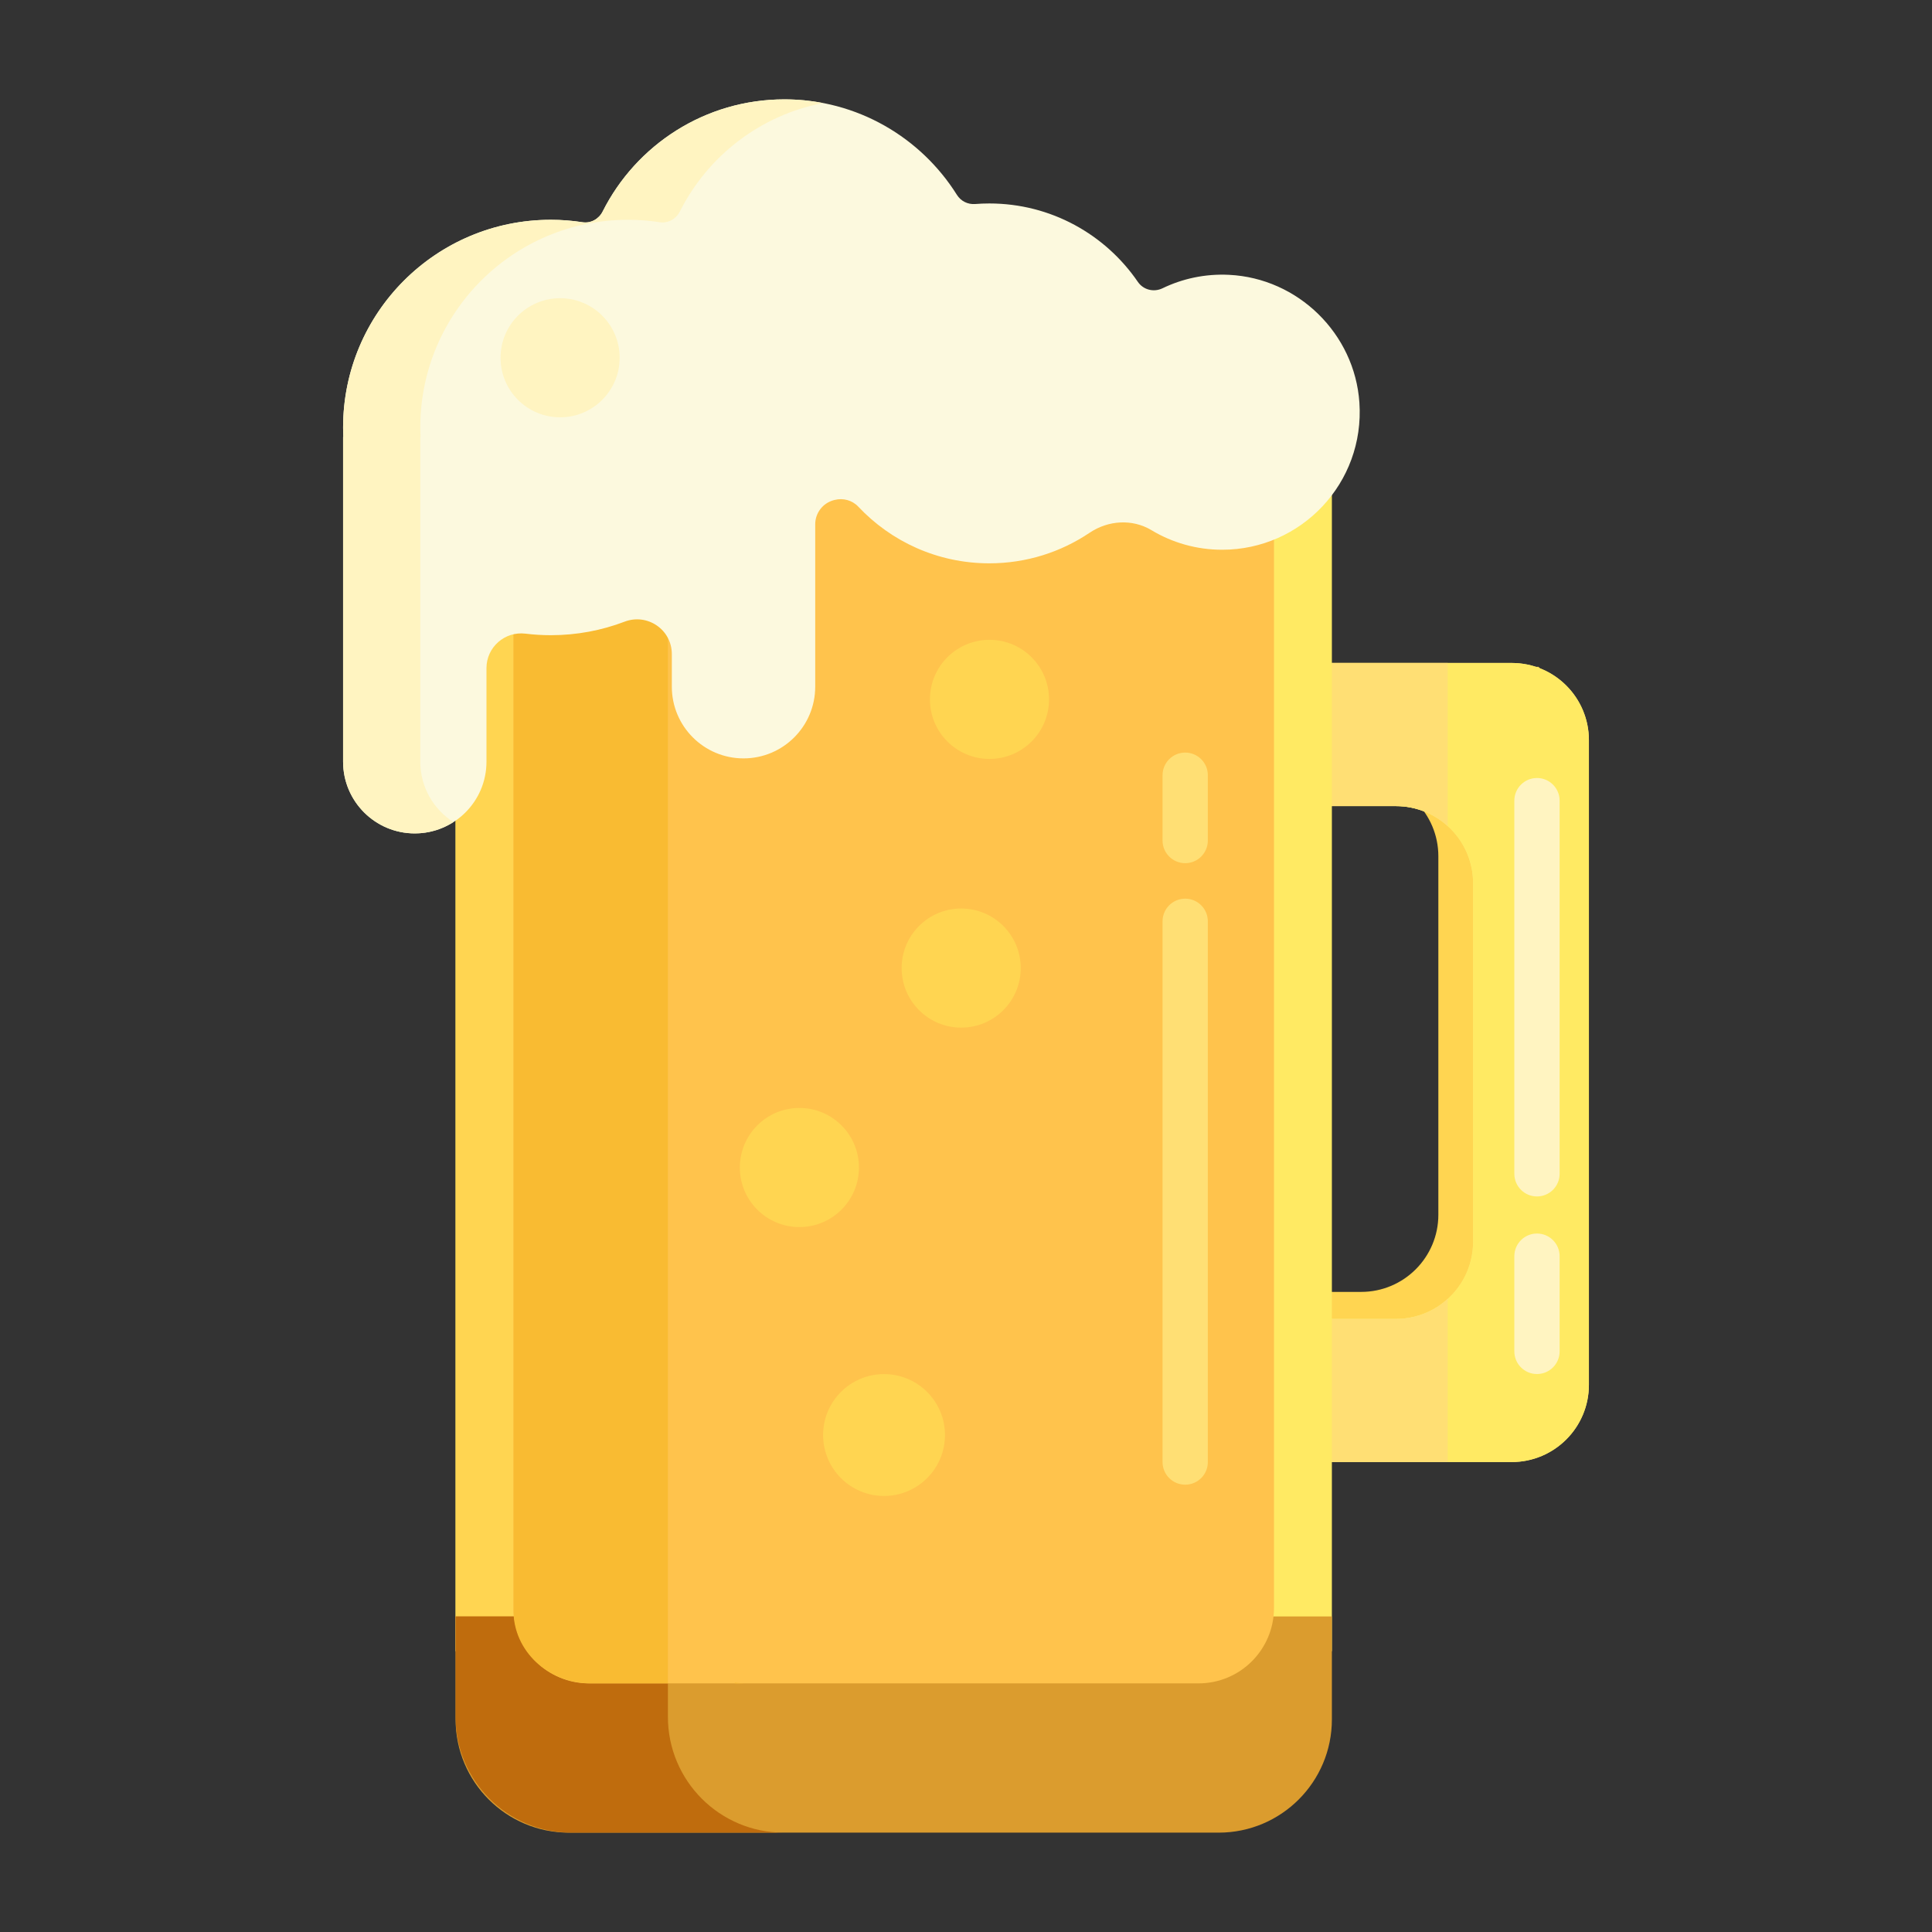 <?xml version="1.0" encoding="utf-8"?>
<!-- Generator: Adobe Illustrator 22.1.0, SVG Export Plug-In . SVG Version: 6.00 Build 0)  -->
<svg version="1.1" id="Layer_1" xmlns="http://www.w3.org/2000/svg" xmlns:xlink="http://www.w3.org/1999/xlink" x="0px" y="0px"
	 viewBox="0 0 512 512" style="enable-background:new 0 0 512 512;" xml:space="preserve">
<rect x="0" y="0" width="512" height="512" fill="#333333" stroke="none"/>
<style type="text/css">
	.st0{fill:#FFF9DC;}
	.st1{fill:#FFB74B;}
	.st2{fill:#FF624B;}
	.st3{fill:#FF9079;}
	.st4{fill:#FF4B34;}
	.st5{fill:#FFEACF;}
	.st6{fill:#FFA730;}
	.st7{fill:#FFD551;}
	.st8{fill:#FFF7CA;}
	.st9{fill:#E58D23;}
	.st10{fill:#BF6C0D;}
	.st11{fill:#FFD59A;}
	.st12{fill:#A56021;}
	.st13{fill:#EACF32;}
	.st14{fill:#CCC033;}
	.st15{fill:#FCE575;}
	.st16{fill:#AD9B18;}
	.st17{fill:#FFEEA4;}
	.st18{fill:#FFF4C1;}
	.st19{fill:#FFDF74;}
	.st20{fill:#FFC34C;}
	.st21{fill:#8C4C17;}
	.st22{fill:#F9BB32;}
	.st23{fill:#DB9C2E;}
	.st24{fill:#FCF9DE;}
	.st25{fill:#FFEA63;}
	.st26{fill:#99AF17;}
	.st27{fill:#FCDA4F;}
	.st28{fill:#FFECCD;}
	.st29{fill:#FFEDCB;}
	.st30{fill:#FFEBCD;}
	.st31{fill:#FFEBCE;}
	.st32{fill:#FFECCC;}
</style>
<g>
	<g>
		<g>
			<path class="st7" d="M294.222,176.716v203.581h97.187c11.3,0,20.46-9.16,20.46-20.46V188.992c0-4.613-1.545-8.855-4.12-12.276
				H294.222z M381.179,321.907c0,11.3-9.16,20.46-20.46,20.46h-35.806V206.461h35.806c11.3,0,20.46,9.16,20.46,20.46V321.907z"/>
		</g>
	</g>
	<g>
		<g>
			<path class="st15" d="M400.616,175.693h-97.187v211.765h97.187c11.3,0,20.46-9.16,20.46-20.46V196.153
				C421.077,184.853,411.916,175.693,400.616,175.693z M390.386,329.068c0,11.3-9.16,20.46-20.46,20.46H334.12V213.623h35.806
				c11.3,0,20.46,9.16,20.46,20.46V329.068z"/>
		</g>
	</g>
	<g>
		<g>
			<path class="st25" d="M400.616,175.693h-97.187v211.765h97.187c11.3,0,20.46-9.16,20.46-20.46V196.153
				C421.077,184.853,411.916,175.693,400.616,175.693z M390.386,329.068c0,11.3-9.16,20.46-20.46,20.46H334.12V213.623h35.806
				c11.3,0,20.46,9.16,20.46,20.46V329.068z"/>
		</g>
	</g>
	<g>
		<g>
			<path class="st19" d="M303.429,387.458h80.225v-43.251c-3.632,3.296-8.438,5.321-13.729,5.321H334.12V213.623h35.806
				c5.291,0,10.097,2.025,13.729,5.321v-43.251h-80.225V387.458z"/>
		</g>
	</g>
	<g>
		<g>
			<path class="st25" d="M352.964,437.586H120.738V123.289c0-5.523,4.477-10,10-10h212.226c5.523,0,10,4.477,10,10V437.586z"/>
		</g>
	</g>
	<g>
		<g>
			<path class="st7" d="M179.05,113.289h-48.082c-5.65,0-10.23,4.581-10.23,10.23v314.067h48.082V123.519
				C168.82,117.869,173.4,113.289,179.05,113.289z"/>
		</g>
	</g>
	<g>
		<g>
			<path class="st18" d="M407.315,317.072c-3.314,0-6-2.687-6-6v-98.892c0-3.313,2.686-6,6-6s6,2.687,6,6v98.892
				C413.315,314.386,410.629,317.072,407.315,317.072z"/>
		</g>
	</g>
	<g>
		<g>
			<path class="st23" d="M322.964,485.668H150.738c-16.569,0-30-13.431-30-30v-27.289h232.226v27.289
				C352.964,472.237,339.532,485.668,322.964,485.668z"/>
		</g>
	</g>
	<g>
		<g>
			<path class="st10" d="M177.004,454.978v-26.599h-56.266v26.599c0,16.95,13.741,30.691,30.691,30.691h56.266
				C190.745,485.668,177.004,471.927,177.004,454.978z"/>
		</g>
	</g>
	<g>
		<g>
			<path class="st18" d="M407.315,364.132c-3.313,0-6-2.687-6-6v-25.234c0-3.313,2.687-6,6-6s6,2.687,6,6v25.234
				C413.315,361.445,410.628,364.132,407.315,364.132z"/>
		</g>
	</g>
	<g>
		<g>
			<path class="st20" d="M136.083,426.111V128.634h201.535v297.478c0,11.046-8.954,20-20,20H156.083
				C145.038,446.111,136.083,437.157,136.083,426.111z"/>
		</g>
	</g>
	<g>
		<g>
			<g>
				<path class="st22" d="M194.736,445.92v0.191h2.728C196.537,446.111,195.631,446.033,194.736,445.92z"/>
			</g>
		</g>
		<g>
			<g>
				<path class="st22" d="M177.004,426.871v-19.634V128.634h-40.921v298.237c0,10.627,9.16,19.241,20.46,19.241h20.46V426.871z"/>
			</g>
		</g>
	</g>
	<g>
		<g>
			<path class="st24" d="M325.701,72.832c-6.333-0.308-12.329,1.008-17.616,3.561c-2.319,1.12-5.086,0.433-6.54-1.692
				c-8.589-12.547-23.017-20.782-39.371-20.782c-1.262,0-2.512,0.051-3.749,0.149c-1.942,0.154-3.792-0.769-4.827-2.419
				c-9.532-15.205-26.437-25.316-45.707-25.316c-21.075,0-39.319,12.096-48.183,29.722c-1.004,1.996-3.134,3.182-5.342,2.84
				c-2.738-0.424-5.541-0.649-8.398-0.649c-30.4,0-55.044,24.644-55.044,55.044c0,0.843,0.026,1.68,0.064,2.515h-0.064v86.06
				c0,10.493,8.506,18.999,19,18.999l0,0c10.493,0,18.999-8.506,18.999-18.999v-24.81c0-5.538,4.849-9.801,10.346-9.128
				c2.195,0.269,4.431,0.408,6.699,0.408c6.887,0,13.476-1.269,19.551-3.583c6.045-2.302,12.524,2.113,12.524,8.581v8.65
				c0,10.493,8.506,18.999,19,18.999l0,0c10.493,0,18.999-8.506,18.999-18.999v-43.044c0-3.021,2.048-5.657,4.975-6.404l0.167-0.043
				c2.257-0.576,4.671,0.08,6.267,1.777c8.695,9.243,21.032,15.02,34.724,15.02c9.841,0,18.983-2.984,26.576-8.095
				c4.92-3.311,11.314-3.748,16.396-0.692c5.476,3.293,11.888,5.188,18.745,5.188c20.975,0,37.811-17.716,36.363-39.001
				C359.008,88.409,343.999,73.721,325.701,72.832z"/>
		</g>
	</g>
	<g>
		<g>
			<g>
				<path class="st18" d="M111.384,201.863v-86.06h0.064c-0.037-0.834-0.064-1.671-0.064-2.515c0-30.4,24.644-55.044,55.044-55.044
					c2.857,0,5.66,0.225,8.398,0.649c2.208,0.343,4.338-0.843,5.342-2.84c7.394-14.701,21.316-25.55,37.961-28.746
					c-3.315-0.637-6.737-0.975-10.238-0.975c-21.075,0-39.319,12.096-48.183,29.722c-1.004,1.997-3.134,3.183-5.342,2.84
					c-2.738-0.425-5.541-0.649-8.398-0.649c-30.4,0-55.044,24.644-55.044,55.044c0,0.843,0.026,1.68,0.064,2.515h-0.064v86.06
					c0,10.493,8.506,18.999,19,18.999c3.77,0,7.275-1.112,10.23-3.006C114.885,214.479,111.384,208.585,111.384,201.863z"/>
			</g>
		</g>
	</g>
	<g>
		<g>
			<g>
				<circle class="st7" cx="211.848" cy="309.405" r="15.783"/>
			</g>
		</g>
	</g>
	<g>
		<g>
			<g>
				<circle class="st7" cx="234.28" cy="380.297" r="16.147"/>
			</g>
		</g>
	</g>
	<g>
		<g>
			<g>
				<circle class="st7" cx="254.725" cy="256.547" r="15.783"/>
			</g>
		</g>
	</g>
	<g>
		<g>
			<g>
				<circle class="st7" cx="262.223" cy="185.34" r="15.783"/>
			</g>
		</g>
	</g>
	<g>
		<g>
			<path class="st19" d="M314.089,393.458c-3.313,0-6-2.687-6-6V244.156c0-3.313,2.687-6,6-6s6,2.687,6,6v143.302
				C320.089,390.771,317.402,393.458,314.089,393.458z"/>
		</g>
	</g>
	<g>
		<g>
			<path class="st19" d="M314.089,228.752c-3.313,0-6-2.687-6-6v-17.313c0-3.313,2.687-6,6-6s6,2.687,6,6v17.313
				C320.089,226.065,317.402,228.752,314.089,228.752z"/>
		</g>
	</g>
	<g>
		<g>
			<g>
				<circle class="st18" cx="148.433" cy="94.811" r="15.783"/>
			</g>
		</g>
	</g>
</g>
</svg>
